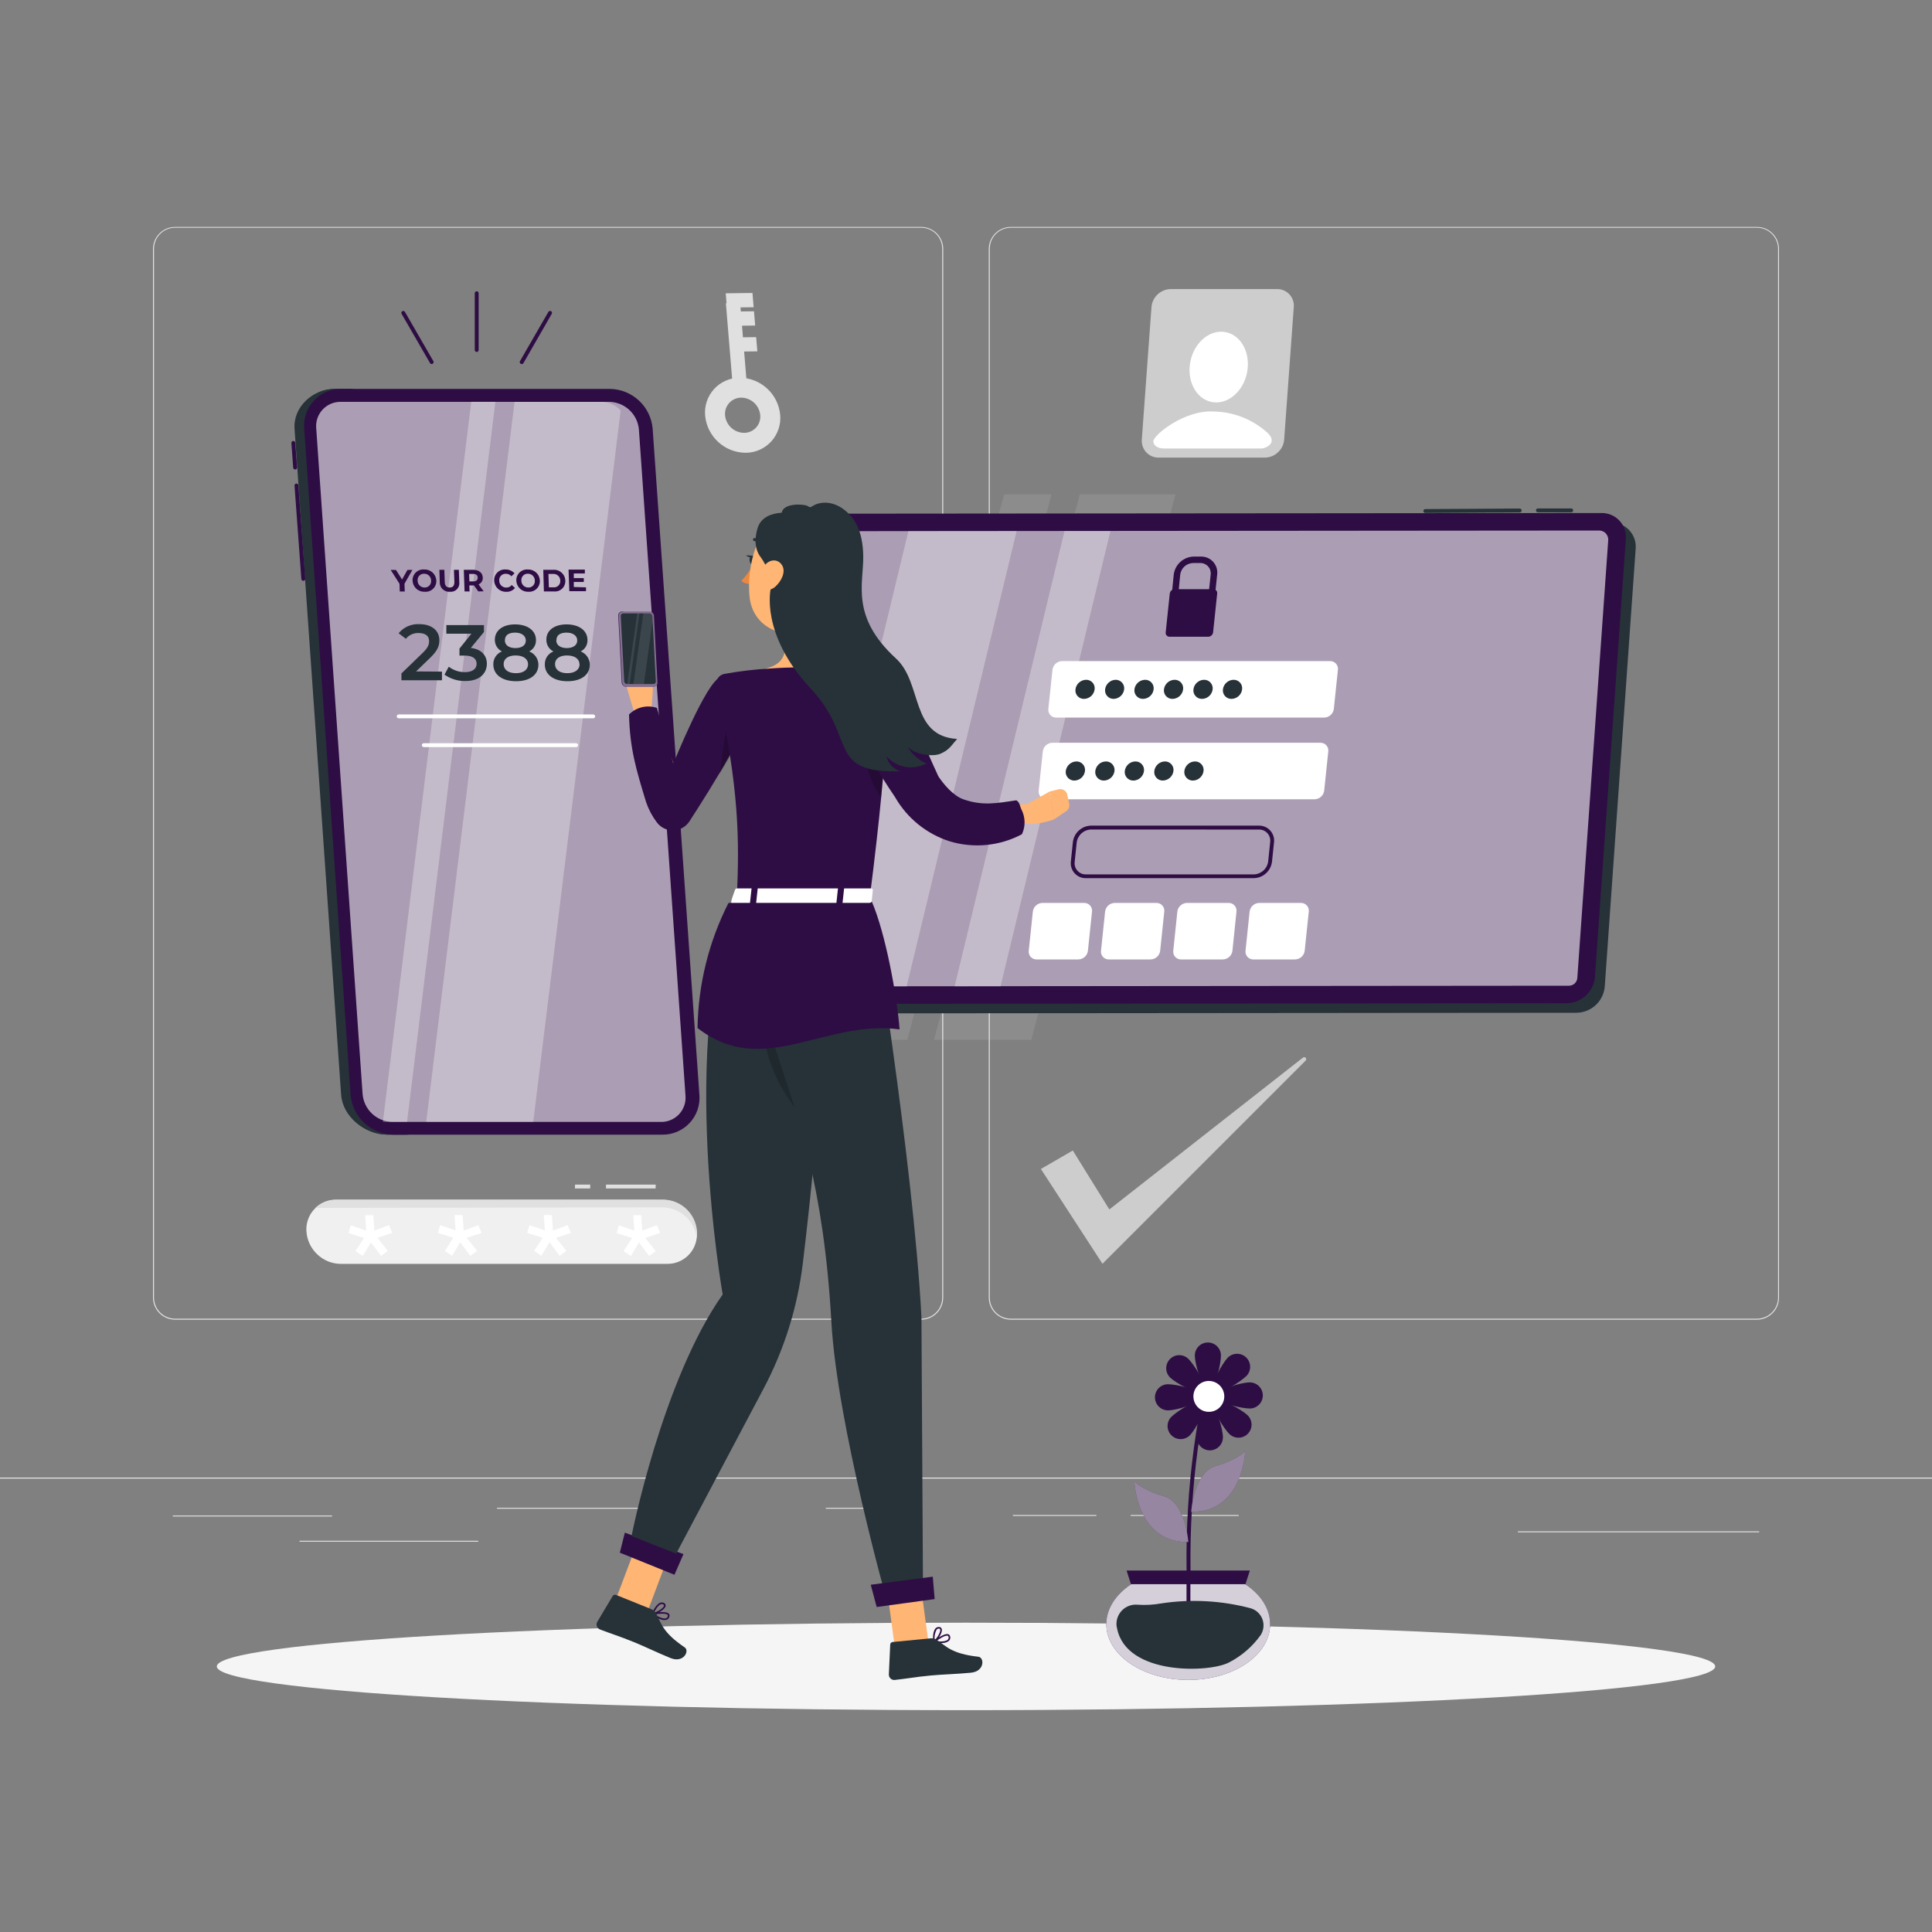 <svg width="343" height="343" viewBox="0 0 343 343" fill="none" xmlns="http://www.w3.org/2000/svg">
<rect x="0" y="0" width="343" height="343" fill="#808080" stroke="none"/>
<path d="M171.5 303.617C244.959 303.617 304.509 300.14 304.509 295.851C304.509 291.562 244.959 288.086 171.5 288.086C98.041 288.086 38.492 291.562 38.492 295.851C38.492 300.14 98.041 303.617 171.5 303.617Z" fill="#F5F5F5"/>
<path d="M163.542 234.29H31.083C30.044 234.288 29.049 233.874 28.315 233.14C27.581 232.406 27.167 231.411 27.166 230.372V44.172C27.176 43.139 27.594 42.153 28.327 41.426C29.06 40.699 30.05 40.291 31.083 40.289H163.542C164.58 40.291 165.575 40.704 166.308 41.438C167.041 42.173 167.453 43.168 167.453 44.206V230.372C167.453 231.41 167.041 232.405 166.308 233.14C165.575 233.874 164.58 234.288 163.542 234.29ZM31.083 40.426C30.09 40.428 29.138 40.823 28.436 41.525C27.734 42.227 27.339 43.179 27.337 44.172V230.372C27.339 231.365 27.734 232.317 28.436 233.019C29.138 233.721 30.09 234.116 31.083 234.118H163.542C164.535 234.116 165.485 233.721 166.186 233.019C166.887 232.316 167.281 231.365 167.281 230.372V44.172C167.281 43.179 166.887 42.228 166.186 41.525C165.485 40.823 164.535 40.428 163.542 40.426H31.083Z" fill="#E6E6E6"/>
<path d="M311.924 234.29H179.458C178.42 234.288 177.425 233.874 176.692 233.14C175.959 232.405 175.547 231.41 175.547 230.372V44.172C175.556 43.14 175.972 42.153 176.704 41.426C177.436 40.699 178.426 40.291 179.458 40.289H311.924C312.956 40.291 313.945 40.699 314.677 41.426C315.41 42.153 315.825 43.14 315.834 44.172V230.372C315.834 231.41 315.423 232.405 314.69 233.14C313.956 233.874 312.962 234.288 311.924 234.29ZM179.458 40.426C178.465 40.428 177.514 40.823 176.813 41.525C176.113 42.228 175.719 43.179 175.719 44.172V230.372C175.719 231.365 176.113 232.316 176.813 233.019C177.514 233.721 178.465 234.116 179.458 234.118H311.924C312.918 234.116 313.87 233.721 314.573 233.019C315.276 232.318 315.673 231.366 315.677 230.372V44.172C315.673 43.178 315.276 42.226 314.573 41.525C313.87 40.823 312.918 40.428 311.924 40.426H179.458Z" fill="#E6E6E6"/>
<path d="M58.955 269.056H30.685V269.228H58.955V269.056Z" fill="#E0E0E0"/>
<path d="M116.579 267.684H88.227V267.856H116.579V267.684Z" fill="#E0E0E0"/>
<path d="M153.472 267.684H146.612V267.856H153.472V267.684Z" fill="#E0E0E0"/>
<path d="M84.906 273.542H53.179V273.714H84.906V273.542Z" fill="#E0E0E0"/>
<path d="M194.646 268.967H179.828V269.138H194.646V268.967Z" fill="#E0E0E0"/>
<path d="M219.911 268.967H200.751V269.138H219.911V268.967Z" fill="#E0E0E0"/>
<path d="M312.315 271.869H269.481V272.04H312.315V271.869Z" fill="#E0E0E0"/>
<path d="M343 262.326H0V262.498H343V262.326Z" fill="#EBEBEB"/>
<path opacity="0.8" d="M229.693 54.523L227.985 78.039C227.927 78.836 227.589 79.587 227.032 80.159C226.714 80.498 226.33 80.769 225.905 80.955C225.479 81.142 225.02 81.24 224.555 81.243H205.697C205.285 81.247 204.877 81.165 204.498 81.003C204.12 80.841 203.779 80.601 203.498 80.299C203.217 79.998 203.002 79.641 202.867 79.252C202.732 78.863 202.679 78.45 202.713 78.039L204.428 54.523C204.498 53.658 204.888 52.85 205.523 52.258C206.157 51.665 206.99 51.331 207.858 51.32H226.716C227.128 51.313 227.537 51.394 227.917 51.555C228.296 51.717 228.637 51.957 228.918 52.259C229.198 52.561 229.412 52.919 229.546 53.309C229.68 53.699 229.73 54.112 229.693 54.523Z" fill="#E0E0E0"/>
<path d="M221.38 66.218C222.095 62.799 220.43 59.557 217.66 58.977C214.89 58.398 212.064 60.699 211.348 64.118C210.633 67.537 212.298 70.779 215.068 71.359C217.839 71.939 220.664 69.637 221.38 66.218Z" fill="white"/>
<path d="M223.897 79.624H206.637C205.539 79.624 204.785 79.096 204.757 78.362C204.716 77.292 210.314 72.661 215.624 73.066H215.747C219.009 73.181 222.138 74.389 224.631 76.496C227.196 78.513 224.775 79.624 223.897 79.624Z" fill="white"/>
<path d="M132.398 80.385C130.594 80.378 128.858 79.701 127.525 78.485C126.193 77.27 125.36 75.602 125.188 73.807C125.108 72.954 125.206 72.094 125.477 71.281C125.747 70.469 126.184 69.721 126.759 69.086C127.333 68.451 128.034 67.943 128.816 67.594C129.598 67.244 130.444 67.061 131.3 67.056C133.104 67.064 134.841 67.741 136.173 68.957C137.505 70.172 138.338 71.84 138.51 73.635C138.59 74.488 138.492 75.348 138.221 76.161C137.951 76.973 137.515 77.721 136.94 78.356C136.365 78.99 135.664 79.499 134.882 79.848C134.1 80.198 133.254 80.381 132.398 80.385ZM131.595 70.596C131.193 70.596 130.796 70.68 130.428 70.843C130.06 71.006 129.731 71.244 129.461 71.542C129.191 71.84 128.986 72.191 128.86 72.573C128.734 72.955 128.689 73.359 128.728 73.759C128.812 74.6 129.204 75.379 129.828 75.949C130.452 76.519 131.265 76.838 132.11 76.846C132.511 76.845 132.908 76.76 133.275 76.597C133.642 76.433 133.97 76.195 134.24 75.897C134.509 75.6 134.713 75.249 134.839 74.868C134.965 74.486 135.01 74.083 134.97 73.683C134.886 72.846 134.497 72.069 133.878 71.499C133.258 70.93 132.45 70.609 131.609 70.596H131.595Z" fill="#E0E0E0"/>
<path d="M132.741 70.082L130.217 70.116L128.872 53.844L131.403 53.817L132.741 70.082Z" fill="#E0E0E0"/>
<path d="M133.797 54.544L129.05 54.606L128.844 52.074L133.592 52.013L133.797 54.544Z" fill="#E0E0E0"/>
<path d="M134.072 57.795L129.606 57.85L129.4 55.319L133.859 55.264L134.072 57.795Z" fill="#E0E0E0"/>
<path d="M134.456 62.378L130.56 62.426L130.347 59.901L134.243 59.853L134.456 62.378Z" fill="#E0E0E0"/>
<path d="M54.407 218.676C54.421 218.881 54.446 219.085 54.482 219.287C54.718 220.603 55.376 221.806 56.355 222.717C57.467 223.772 58.938 224.368 60.471 224.384H118.431C119.804 224.406 121.131 223.885 122.123 222.935C123.114 221.984 123.691 220.68 123.727 219.307C123.742 218.494 123.597 217.685 123.299 216.928C123 216.171 122.555 215.48 121.989 214.895C121.423 214.311 120.747 213.844 120 213.521C119.253 213.199 118.449 213.027 117.635 213.017H59.682C58.953 213.007 58.231 213.151 57.561 213.437C56.892 213.723 56.289 214.146 55.792 214.679C55.295 215.212 54.916 215.843 54.677 216.531C54.438 217.22 54.346 217.95 54.407 218.676Z" fill="#F0F0F0"/>
<path d="M123.747 219.287C123.743 219.471 123.725 219.654 123.693 219.836C123.525 218.338 122.816 216.954 121.7 215.943C120.583 214.933 119.135 214.365 117.628 214.348L55.991 214.444C56.987 213.489 58.316 212.962 59.696 212.976H117.656C118.474 212.969 119.286 213.129 120.041 213.446C120.796 213.762 121.479 214.229 122.048 214.817C122.618 215.405 123.062 216.102 123.354 216.867C123.646 217.632 123.78 218.448 123.747 219.266V219.287Z" fill="#E0E0E0"/>
<path d="M113.828 215.733L114.02 218.477L116.62 217.51L117.21 218.882L114.562 219.788L116.414 222.113L115.248 222.991L113.444 220.576L112.003 222.991L110.72 222.113L112.223 219.788L109.479 218.916L109.87 217.544L112.614 218.477L112.422 215.733H113.828Z" fill="white"/>
<path d="M97.975 215.733L98.174 218.477L100.767 217.51L101.357 218.882L98.702 219.753L100.561 222.079L99.36 222.957L97.556 220.542L96.115 222.957L94.833 222.079L96.335 219.753L93.591 218.882L93.989 217.51L96.733 218.443L96.541 215.699L97.975 215.733Z" fill="white"/>
<path d="M82.128 215.733L82.32 218.477L84.92 217.51L85.51 218.882L82.855 219.753L84.707 222.079L83.507 222.957L81.703 220.542L80.262 222.957L78.979 222.079L80.481 219.753L77.737 218.882L78.135 217.51L80.879 218.443L80.687 215.699L82.128 215.733Z" fill="white"/>
<path d="M66.275 215.733L66.466 218.477L69.067 217.51L69.656 218.882L67.002 219.753L68.854 222.079L67.66 222.957L65.856 220.576L64.409 222.991L63.112 222.113L64.621 219.788L61.877 218.916L62.275 217.544L65.019 218.477L64.827 215.733H66.275Z" fill="white"/>
<path d="M104.78 210.993H102.077L102.084 210.307H104.787L104.78 210.993Z" fill="#E0E0E0"/>
<path d="M116.394 210.993H107.579L107.592 210.307H116.407L116.394 210.993Z" fill="#E0E0E0"/>
<g opacity="0.8">
<path d="M184.795 207.536L195.73 224.363L231.786 188.307C231.821 188.276 231.849 188.238 231.87 188.196C231.891 188.154 231.903 188.108 231.906 188.061C231.908 188.014 231.902 187.968 231.887 187.923C231.871 187.879 231.848 187.838 231.817 187.803C231.785 187.768 231.748 187.739 231.706 187.718C231.663 187.698 231.618 187.686 231.571 187.683C231.524 187.68 231.477 187.686 231.433 187.702C231.388 187.717 231.347 187.741 231.312 187.772L196.951 214.718L190.461 204.256L184.795 207.536Z" fill="#E0E0E0"/>
</g>
<path opacity="0.1" d="M178.264 87.774L152.375 184.609H161.08L186.681 87.774H178.264Z" fill="white"/>
<path opacity="0.1" d="M191.703 87.774L165.813 184.609H183.087L208.688 87.774H191.703Z" fill="white"/>
<path d="M284.903 175.143L290.391 97.419C290.442 96.822 290.367 96.22 290.171 95.654C289.975 95.088 289.662 94.569 289.252 94.131C288.843 93.693 288.346 93.346 287.794 93.113C287.243 92.879 286.648 92.764 286.048 92.775L150.399 92.891C149.137 92.909 147.927 93.394 147.002 94.254C146.078 95.113 145.507 96.285 145.398 97.542L139.944 175.273C139.894 175.871 139.97 176.472 140.167 177.038C140.364 177.605 140.677 178.123 141.087 178.561C141.497 178.999 141.994 179.346 142.546 179.579C143.099 179.813 143.694 179.928 144.293 179.917L279.888 179.801C281.154 179.788 282.369 179.303 283.297 178.442C284.224 177.581 284.797 176.404 284.903 175.143Z" fill="#263238"/>
<path d="M283.16 173.448L288.648 95.724C288.7 95.127 288.626 94.525 288.43 93.959C288.235 93.392 287.922 92.872 287.512 92.434C287.103 91.996 286.606 91.649 286.053 91.416C285.501 91.183 284.906 91.068 284.306 91.08L148.656 91.197C147.395 91.213 146.184 91.698 145.261 92.558C144.338 93.418 143.768 94.591 143.662 95.848L138.174 173.579C138.123 174.176 138.198 174.777 138.394 175.343C138.59 175.91 138.903 176.429 139.313 176.866C139.722 177.304 140.219 177.651 140.771 177.885C141.322 178.118 141.917 178.234 142.517 178.223L278.159 178.106C279.423 178.09 280.635 177.604 281.559 176.743C282.484 175.882 283.055 174.707 283.16 173.448Z" fill="#2E0D44"/>
<path opacity="0.6" d="M279.566 174.601C279.287 174.857 278.922 174.999 278.543 174.999L142.894 175.115C142.676 175.113 142.461 175.066 142.262 174.979C142.063 174.891 141.883 174.764 141.735 174.605C141.586 174.446 141.471 174.258 141.397 174.053C141.322 173.849 141.29 173.631 141.302 173.414L146.79 95.69C146.811 95.313 146.979 94.959 147.257 94.702C147.534 94.443 147.9 94.301 148.279 94.304L283.929 94.188C284.146 94.19 284.361 94.237 284.56 94.325C284.76 94.412 284.939 94.54 285.088 94.698C285.236 94.858 285.351 95.045 285.426 95.249C285.5 95.454 285.532 95.672 285.52 95.889L280.032 173.613C280.007 173.989 279.841 174.342 279.566 174.601Z" fill="white"/>
<path d="M234.447 131.87H186.832C186.412 131.877 186.01 132.036 185.698 132.317C185.387 132.598 185.187 132.983 185.138 133.4L184.404 140.362C184.38 140.556 184.398 140.752 184.457 140.938C184.515 141.124 184.613 141.296 184.742 141.441C184.872 141.586 185.031 141.702 185.21 141.781C185.388 141.86 185.581 141.901 185.776 141.899H233.391C233.812 141.891 234.216 141.731 234.528 141.448C234.841 141.166 235.041 140.78 235.092 140.362L235.819 133.4C235.842 133.207 235.823 133.011 235.764 132.826C235.705 132.641 235.608 132.47 235.478 132.326C235.348 132.181 235.189 132.066 235.012 131.987C234.834 131.908 234.642 131.868 234.447 131.87Z" fill="white"/>
<path d="M192.499 160.304H185.069C184.648 160.313 184.244 160.473 183.932 160.755C183.619 161.038 183.419 161.423 183.368 161.841L182.641 168.804C182.618 168.997 182.637 169.193 182.696 169.378C182.755 169.563 182.853 169.733 182.982 169.878C183.112 170.022 183.271 170.138 183.448 170.217C183.626 170.295 183.818 170.335 184.013 170.334H191.442C191.862 170.326 192.265 170.166 192.577 169.886C192.89 169.605 193.091 169.221 193.143 168.804L193.871 161.841C193.894 161.648 193.876 161.451 193.817 161.265C193.759 161.079 193.662 160.908 193.532 160.763C193.402 160.617 193.243 160.501 193.065 160.422C192.886 160.343 192.693 160.303 192.499 160.304Z" fill="white"/>
<path d="M205.327 160.304H197.897C197.476 160.313 197.072 160.473 196.76 160.755C196.447 161.038 196.247 161.423 196.196 161.841L195.469 168.804C195.446 168.997 195.465 169.193 195.524 169.378C195.583 169.563 195.681 169.733 195.81 169.878C195.94 170.022 196.099 170.138 196.277 170.217C196.454 170.295 196.647 170.335 196.841 170.334H204.27C204.69 170.326 205.093 170.166 205.406 169.886C205.718 169.605 205.919 169.221 205.971 168.804L206.699 161.841C206.722 161.648 206.704 161.451 206.646 161.265C206.587 161.079 206.49 160.908 206.36 160.763C206.23 160.617 206.071 160.501 205.893 160.422C205.715 160.343 205.522 160.303 205.327 160.304Z" fill="white"/>
<path d="M218.148 160.304H210.726C210.305 160.313 209.901 160.473 209.588 160.755C209.276 161.038 209.075 161.423 209.024 161.841L208.297 168.804C208.275 168.997 208.294 169.193 208.353 169.378C208.411 169.563 208.509 169.733 208.639 169.878C208.768 170.022 208.927 170.138 209.105 170.217C209.283 170.295 209.475 170.335 209.669 170.334H217.099C217.519 170.326 217.922 170.166 218.234 169.886C218.546 169.605 218.747 169.221 218.8 168.804L219.52 161.841C219.544 161.648 219.525 161.451 219.467 161.265C219.409 161.079 219.311 160.908 219.181 160.763C219.052 160.617 218.892 160.501 218.714 160.422C218.536 160.343 218.343 160.303 218.148 160.304Z" fill="white"/>
<path d="M230.983 160.304H223.554C223.133 160.313 222.729 160.473 222.416 160.755C222.104 161.038 221.904 161.423 221.852 161.841L221.125 168.804C221.103 168.997 221.122 169.193 221.181 169.378C221.24 169.563 221.337 169.733 221.467 169.878C221.597 170.022 221.755 170.138 221.933 170.217C222.111 170.295 222.303 170.335 222.497 170.334H229.927C230.347 170.326 230.75 170.166 231.062 169.886C231.374 169.605 231.575 169.221 231.628 168.804L232.355 161.841C232.379 161.648 232.36 161.451 232.302 161.265C232.244 161.079 232.146 160.908 232.016 160.763C231.887 160.617 231.727 160.501 231.549 160.422C231.371 160.343 231.178 160.303 230.983 160.304Z" fill="white"/>
<path d="M222.587 155.907H192.807C192.426 155.916 192.047 155.843 191.697 155.692C191.346 155.541 191.033 155.316 190.778 155.033C190.522 154.749 190.331 154.414 190.217 154.05C190.103 153.686 190.07 153.301 190.118 152.923L190.475 149.493C190.574 148.699 190.956 147.967 191.55 147.432C192.145 146.896 192.913 146.593 193.713 146.578H223.492C223.874 146.57 224.253 146.644 224.603 146.796C224.953 146.947 225.267 147.173 225.522 147.457C225.777 147.741 225.968 148.076 226.082 148.441C226.196 148.805 226.23 149.19 226.181 149.569L225.824 152.999C225.724 153.791 225.342 154.522 224.747 155.056C224.153 155.59 223.386 155.892 222.587 155.907ZM193.713 147.27C193.081 147.285 192.476 147.526 192.006 147.949C191.537 148.371 191.234 148.949 191.154 149.575L190.797 153.005C190.759 153.288 190.783 153.576 190.868 153.849C190.952 154.122 191.095 154.373 191.286 154.585C191.478 154.797 191.713 154.965 191.975 155.078C192.238 155.19 192.522 155.243 192.807 155.235H222.587C223.218 155.222 223.823 154.983 224.293 154.561C224.762 154.139 225.065 153.563 225.145 152.937L225.502 149.507C225.54 149.224 225.516 148.936 225.431 148.663C225.347 148.39 225.204 148.139 225.013 147.927C224.822 147.715 224.587 147.547 224.324 147.435C224.061 147.323 223.778 147.269 223.492 147.277L193.713 147.27Z" fill="#2E0D44"/>
<path d="M236.162 117.368H188.547C188.127 117.378 187.725 117.539 187.414 117.821C187.103 118.103 186.904 118.488 186.853 118.904L186.119 125.867C186.096 126.06 186.115 126.256 186.174 126.441C186.233 126.626 186.331 126.797 186.46 126.941C186.59 127.086 186.749 127.201 186.927 127.28C187.104 127.358 187.296 127.398 187.491 127.397H235.099C235.519 127.389 235.922 127.23 236.235 126.949C236.547 126.668 236.748 126.284 236.8 125.867L237.528 118.904C237.551 118.711 237.533 118.516 237.475 118.33C237.417 118.145 237.32 117.974 237.191 117.829C237.062 117.683 236.904 117.567 236.726 117.488C236.549 117.408 236.357 117.367 236.162 117.368Z" fill="white"/>
<path d="M192.622 136.884C192.651 136.669 192.633 136.451 192.569 136.243C192.505 136.036 192.397 135.845 192.252 135.683C192.108 135.521 191.93 135.393 191.731 135.307C191.531 135.22 191.316 135.178 191.099 135.183C190.633 135.194 190.187 135.372 189.84 135.684C189.494 135.996 189.272 136.422 189.213 136.884C189.186 137.099 189.206 137.317 189.271 137.524C189.336 137.731 189.445 137.921 189.59 138.081C189.735 138.242 189.913 138.37 190.112 138.456C190.311 138.541 190.526 138.583 190.742 138.579C191.207 138.569 191.653 138.393 191.998 138.082C192.343 137.77 192.564 137.346 192.622 136.884Z" fill="#263238"/>
<path d="M197.863 136.884C197.891 136.669 197.872 136.45 197.807 136.243C197.742 136.035 197.634 135.844 197.488 135.683C197.343 135.521 197.165 135.393 196.965 135.307C196.766 135.221 196.55 135.178 196.333 135.183C195.868 135.193 195.421 135.37 195.076 135.683C194.731 135.996 194.51 136.422 194.454 136.884C194.426 137.099 194.445 137.317 194.509 137.524C194.573 137.73 194.682 137.92 194.826 138.081C194.971 138.242 195.148 138.37 195.347 138.456C195.545 138.542 195.76 138.584 195.976 138.579C196.442 138.569 196.888 138.393 197.235 138.082C197.581 137.771 197.804 137.346 197.863 136.884Z" fill="#263238"/>
<path d="M203.097 136.884C203.125 136.669 203.106 136.45 203.041 136.243C202.976 136.035 202.868 135.844 202.722 135.683C202.577 135.521 202.399 135.393 202.2 135.307C202 135.221 201.785 135.178 201.567 135.183C201.102 135.193 200.655 135.37 200.31 135.683C199.965 135.996 199.744 136.422 199.688 136.884C199.661 137.099 199.681 137.317 199.746 137.524C199.811 137.731 199.92 137.921 200.065 138.081C200.21 138.242 200.388 138.37 200.587 138.456C200.786 138.541 201.001 138.583 201.218 138.579C201.682 138.569 202.128 138.393 202.473 138.082C202.818 137.77 203.04 137.346 203.097 136.884Z" fill="#263238"/>
<path d="M208.331 136.884C208.36 136.669 208.342 136.451 208.278 136.243C208.214 136.036 208.106 135.845 207.962 135.683C207.817 135.521 207.639 135.393 207.44 135.307C207.241 135.22 207.025 135.178 206.809 135.183C206.343 135.193 205.896 135.37 205.551 135.683C205.206 135.996 204.985 136.422 204.929 136.884C204.9 137.102 204.92 137.322 204.986 137.531C205.053 137.74 205.164 137.932 205.313 138.093C205.461 138.254 205.643 138.38 205.846 138.463C206.049 138.546 206.267 138.583 206.486 138.572C206.944 138.555 207.38 138.375 207.718 138.066C208.056 137.757 208.273 137.339 208.331 136.884Z" fill="#263238"/>
<path d="M213.675 136.884C213.703 136.669 213.684 136.45 213.619 136.243C213.555 136.035 213.446 135.844 213.301 135.683C213.156 135.521 212.977 135.393 212.778 135.307C212.578 135.221 212.363 135.178 212.146 135.183C211.68 135.193 211.234 135.37 210.888 135.683C210.543 135.996 210.322 136.422 210.266 136.884C210.238 137.099 210.257 137.317 210.322 137.524C210.386 137.73 210.494 137.92 210.639 138.081C210.783 138.242 210.961 138.37 211.159 138.456C211.358 138.542 211.573 138.584 211.789 138.579C212.254 138.569 212.701 138.393 213.047 138.082C213.393 137.771 213.616 137.346 213.675 136.884Z" fill="#263238"/>
<path d="M194.337 122.382C194.366 122.168 194.348 121.949 194.284 121.742C194.22 121.535 194.112 121.344 193.967 121.183C193.822 121.022 193.644 120.894 193.445 120.809C193.246 120.723 193.031 120.682 192.814 120.688C192.35 120.698 191.904 120.874 191.559 121.185C191.214 121.496 190.992 121.921 190.935 122.382C190.906 122.597 190.924 122.816 190.988 123.023C191.051 123.23 191.16 123.42 191.304 123.582C191.449 123.743 191.627 123.87 191.826 123.956C192.026 124.041 192.241 124.083 192.457 124.077C192.922 124.069 193.369 123.893 193.714 123.581C194.06 123.27 194.281 122.844 194.337 122.382Z" fill="#263238"/>
<path d="M199.578 122.382C199.605 122.167 199.585 121.949 199.52 121.743C199.455 121.536 199.346 121.346 199.201 121.185C199.056 121.025 198.878 120.897 198.679 120.811C198.48 120.725 198.265 120.683 198.048 120.688C197.589 120.704 197.15 120.883 196.81 121.194C196.471 121.504 196.253 121.926 196.196 122.382C196.169 122.597 196.187 122.815 196.252 123.021C196.316 123.228 196.424 123.418 196.569 123.579C196.713 123.74 196.891 123.868 197.09 123.954C197.288 124.04 197.503 124.082 197.719 124.077C198.18 124.062 198.621 123.884 198.962 123.573C199.303 123.262 199.521 122.84 199.578 122.382Z" fill="#263238"/>
<path d="M204.812 122.382C204.84 122.168 204.821 121.95 204.757 121.743C204.692 121.537 204.584 121.347 204.44 121.186C204.295 121.025 204.117 120.897 203.919 120.811C203.72 120.725 203.506 120.683 203.289 120.688C202.824 120.697 202.377 120.874 202.031 121.185C201.685 121.496 201.462 121.921 201.403 122.382C201.375 122.598 201.394 122.816 201.459 123.023C201.523 123.23 201.632 123.421 201.778 123.582C201.923 123.743 202.101 123.87 202.301 123.956C202.5 124.041 202.716 124.083 202.933 124.077C203.398 124.069 203.844 123.893 204.189 123.581C204.535 123.27 204.756 122.844 204.812 122.382Z" fill="#263238"/>
<path d="M210.047 122.382C210.075 122.168 210.057 121.949 209.993 121.742C209.93 121.535 209.822 121.344 209.677 121.183C209.532 121.022 209.354 120.894 209.155 120.809C208.956 120.723 208.74 120.682 208.524 120.688C208.059 120.698 207.613 120.874 207.268 121.185C206.923 121.496 206.702 121.921 206.644 122.382C206.615 122.597 206.633 122.816 206.697 123.023C206.761 123.23 206.869 123.42 207.014 123.582C207.159 123.743 207.337 123.87 207.536 123.956C207.735 124.041 207.95 124.083 208.167 124.077C208.632 124.069 209.078 123.893 209.424 123.581C209.769 123.27 209.99 122.844 210.047 122.382Z" fill="#263238"/>
<path d="M215.288 122.382C215.314 122.167 215.294 121.949 215.229 121.743C215.164 121.536 215.055 121.346 214.91 121.185C214.765 121.025 214.587 120.897 214.388 120.811C214.189 120.725 213.974 120.683 213.758 120.688C213.293 120.698 212.848 120.874 212.502 121.185C212.157 121.496 211.936 121.921 211.878 122.382C211.85 122.598 211.869 122.816 211.934 123.023C211.999 123.23 212.108 123.421 212.253 123.582C212.398 123.743 212.577 123.87 212.776 123.956C212.976 124.041 213.191 124.083 213.408 124.077C213.873 124.069 214.319 123.893 214.665 123.581C215.01 123.27 215.231 122.844 215.288 122.382Z" fill="#263238"/>
<path d="M220.522 122.382C220.549 122.168 220.53 121.95 220.466 121.743C220.402 121.537 220.294 121.347 220.149 121.186C220.004 121.025 219.827 120.897 219.628 120.811C219.43 120.725 219.215 120.683 218.999 120.688C218.533 120.697 218.087 120.874 217.741 121.185C217.394 121.496 217.171 121.921 217.112 122.382C217.084 122.598 217.104 122.816 217.168 123.023C217.233 123.23 217.342 123.421 217.487 123.582C217.632 123.743 217.811 123.87 218.01 123.956C218.21 124.041 218.425 124.083 218.642 124.077C219.107 124.069 219.553 123.893 219.899 123.581C220.244 123.27 220.465 122.844 220.522 122.382Z" fill="#263238"/>
<path d="M216.09 102.015L215.72 105.534C215.694 105.687 215.616 105.827 215.5 105.931C215.384 106.034 215.237 106.095 215.082 106.104C215.009 106.106 214.936 106.093 214.868 106.065C214.801 106.036 214.741 105.993 214.692 105.939C214.643 105.885 214.606 105.82 214.585 105.75C214.563 105.68 214.557 105.607 214.567 105.534L214.938 102.015C214.97 101.755 214.946 101.49 214.868 101.239C214.789 100.989 214.657 100.758 214.482 100.563C214.306 100.368 214.09 100.213 213.849 100.108C213.609 100.004 213.348 99.952 213.085 99.957H211.816C211.253 99.971 210.712 100.185 210.293 100.563C209.874 100.941 209.604 101.456 209.532 102.015L209.21 105.28H208.057L208.38 102.015C208.488 101.142 208.908 100.338 209.562 99.749C210.216 99.161 211.06 98.828 211.94 98.811H213.202C213.612 98.801 214.019 98.88 214.395 99.041C214.772 99.203 215.109 99.445 215.383 99.749C215.657 100.053 215.863 100.413 215.985 100.805C216.107 101.196 216.143 101.609 216.09 102.015Z" fill="#2E0D44"/>
<path d="M216.09 105.404L215.37 112.264C215.342 112.477 215.239 112.673 215.079 112.816C214.919 112.96 214.713 113.041 214.499 113.046H207.639C207.54 113.047 207.442 113.027 207.352 112.986C207.262 112.946 207.181 112.887 207.116 112.812C207.051 112.738 207.003 112.651 206.974 112.556C206.946 112.461 206.939 112.362 206.953 112.264L207.673 105.404C207.686 105.263 207.733 105.127 207.809 105.008C207.886 104.889 207.99 104.789 208.112 104.718C208.243 104.641 208.392 104.601 208.544 104.601H215.404C215.544 104.6 215.682 104.638 215.802 104.711C215.912 104.786 215.998 104.892 216.049 105.015C216.1 105.138 216.115 105.273 216.09 105.404Z" fill="#2E0D44"/>
<path d="M253.045 91.067C252.954 91.067 252.867 91.03 252.802 90.966C252.738 90.902 252.702 90.814 252.702 90.724C252.702 90.632 252.738 90.545 252.802 90.481C252.867 90.417 252.954 90.38 253.045 90.38L269.811 90.284C269.902 90.284 269.989 90.321 270.053 90.385C270.118 90.449 270.154 90.537 270.154 90.627C270.154 90.718 270.118 90.806 270.053 90.87C269.989 90.934 269.902 90.97 269.811 90.97L253.052 91.067H253.045Z" fill="#263238"/>
<path d="M273.028 90.95C272.937 90.95 272.85 90.914 272.786 90.849C272.721 90.785 272.685 90.698 272.685 90.607C272.685 90.516 272.721 90.429 272.786 90.364C272.85 90.3 272.937 90.264 273.028 90.264H278.955C279.046 90.264 279.133 90.3 279.198 90.364C279.262 90.429 279.298 90.516 279.298 90.607C279.298 90.698 279.262 90.785 279.198 90.849C279.133 90.914 279.046 90.95 278.955 90.95H273.028Z" fill="#263238"/>
<g opacity="0.3">
<path d="M161.279 94.284H180.487L160.956 175.115H145.473C145.026 175.106 144.588 174.997 144.189 174.794C143.791 174.592 143.443 174.302 143.173 173.946C142.902 173.591 142.716 173.179 142.627 172.741C142.538 172.303 142.55 171.851 142.661 171.418L161.279 94.284Z" fill="white"/>
<path d="M188.993 94.284H197.136L177.626 175.115H169.483L188.993 94.284Z" fill="white"/>
</g>
<path d="M59.442 69.053H63.338C62.425 69.04 61.52 69.218 60.681 69.577C59.841 69.935 59.086 70.466 58.464 71.134C57.842 71.803 57.367 72.594 57.07 73.457C56.773 74.32 56.66 75.237 56.739 76.146L65.005 194.344C65.162 196.258 66.026 198.045 67.429 199.356C68.832 200.667 70.672 201.409 72.593 201.437H68.703C66.782 201.409 64.94 200.668 63.536 199.357C62.133 198.045 61.267 196.258 61.109 194.344L52.822 76.146C52.743 75.235 52.856 74.317 53.155 73.452C53.453 72.588 53.93 71.795 54.554 71.127C55.178 70.458 55.935 69.928 56.778 69.57C57.62 69.213 58.527 69.037 59.442 69.053Z" fill="#2E0D44"/>
<path d="M59.442 69.053H63.339C62.426 69.04 61.52 69.218 60.681 69.577C59.841 69.935 59.086 70.466 58.464 71.134C57.842 71.803 57.367 72.594 57.07 73.457C56.773 74.321 56.66 75.237 56.739 76.146L65.005 194.344C65.162 196.258 66.026 198.045 67.429 199.356C68.832 200.667 70.673 201.409 72.593 201.437H68.703C64.786 201.437 60.835 198.261 60.56 194.344L52.294 76.146C52.02 72.229 55.525 69.053 59.442 69.053Z" fill="#263238"/>
<path d="M69.862 201.444H117.539C118.454 201.461 119.363 201.285 120.206 200.928C121.049 200.571 121.807 200.041 122.432 199.373C123.057 198.704 123.534 197.911 123.833 197.046C124.131 196.181 124.245 195.263 124.166 194.351L115.872 76.146C115.717 74.23 114.853 72.44 113.449 71.127C112.044 69.814 110.201 69.072 108.278 69.046H60.608C59.695 69.033 58.789 69.212 57.949 69.57C57.108 69.929 56.353 70.461 55.731 71.13C55.109 71.799 54.635 72.591 54.338 73.455C54.041 74.319 53.929 75.236 54.009 76.146L62.241 194.344C62.398 196.264 63.267 198.057 64.676 199.37C66.086 200.683 67.936 201.423 69.862 201.444Z" fill="#2E0D44"/>
<g opacity="0.6">
<path d="M108.155 71.344C109.49 71.365 110.77 71.883 111.746 72.796C112.721 73.709 113.321 74.952 113.43 76.283L121.696 194.481C121.753 195.084 121.681 195.692 121.485 196.266C121.29 196.839 120.976 197.365 120.563 197.809C120.151 198.252 119.649 198.604 119.092 198.84C118.534 199.077 117.932 199.192 117.327 199.18H69.656C68.32 199.159 67.039 198.642 66.063 197.729C65.087 196.816 64.485 195.573 64.374 194.241L56.142 76.043C56.086 75.443 56.157 74.838 56.351 74.266C56.544 73.695 56.855 73.171 57.264 72.728C57.672 72.285 58.17 71.933 58.724 71.695C59.277 71.456 59.875 71.337 60.478 71.344H108.155Z" fill="white"/>
</g>
<g opacity="0.3">
<path d="M94.668 199.166H75.673L91.355 71.344H106.659C107.32 71.342 107.974 71.476 108.581 71.738C109.188 72 109.734 72.384 110.185 72.867L94.668 199.166Z" fill="white"/>
<path d="M72.263 199.166H67.983L83.665 71.33H87.945L72.263 199.166Z" fill="white"/>
</g>
<path d="M105.315 127.527H70.781C70.691 127.527 70.603 127.491 70.539 127.427C70.475 127.363 70.439 127.275 70.439 127.184C70.439 127.093 70.475 127.006 70.539 126.942C70.603 126.878 70.691 126.841 70.781 126.841H105.315C105.405 126.843 105.491 126.88 105.555 126.944C105.619 127.008 105.656 127.094 105.658 127.184C105.658 127.275 105.622 127.363 105.557 127.427C105.493 127.491 105.406 127.527 105.315 127.527Z" fill="white"/>
<path d="M102.283 132.638H75.234C75.143 132.638 75.055 132.602 74.991 132.538C74.927 132.473 74.891 132.386 74.891 132.295C74.891 132.204 74.927 132.117 74.991 132.053C75.055 131.988 75.143 131.952 75.234 131.952H102.283C102.374 131.952 102.461 131.988 102.525 132.053C102.589 132.117 102.626 132.204 102.626 132.295C102.626 132.386 102.589 132.473 102.525 132.538C102.461 132.602 102.374 132.638 102.283 132.638Z" fill="white"/>
<path d="M71.811 103.641L71.859 105.013H70.974L70.926 103.641L69.355 101.178H70.295L71.378 102.879L72.339 101.178H73.21L71.811 103.641Z" fill="#2E0D44"/>
<path d="M73.244 103.078C73.233 102.809 73.278 102.54 73.379 102.289C73.479 102.039 73.632 101.812 73.827 101.625C74.021 101.439 74.254 101.295 74.508 101.205C74.763 101.115 75.033 101.08 75.302 101.103C75.574 101.089 75.846 101.129 76.103 101.221C76.359 101.313 76.594 101.455 76.795 101.639C76.996 101.823 77.159 102.045 77.273 102.292C77.388 102.539 77.453 102.806 77.463 103.078C77.476 103.349 77.431 103.618 77.331 103.87C77.231 104.121 77.078 104.348 76.883 104.536C76.689 104.724 76.456 104.868 76.201 104.958C75.946 105.049 75.675 105.084 75.405 105.061C75.133 105.075 74.86 105.034 74.603 104.942C74.347 104.849 74.111 104.707 73.91 104.522C73.709 104.338 73.546 104.115 73.432 103.867C73.318 103.619 73.254 103.351 73.244 103.078ZM76.537 103.078C76.538 102.916 76.506 102.755 76.444 102.605C76.382 102.455 76.29 102.319 76.174 102.205C76.058 102.092 75.921 102.002 75.77 101.942C75.619 101.883 75.458 101.854 75.295 101.857C75.136 101.851 74.978 101.878 74.83 101.938C74.683 101.998 74.55 102.089 74.441 102.205C74.331 102.321 74.248 102.459 74.197 102.609C74.145 102.76 74.127 102.92 74.143 103.078C74.141 103.241 74.172 103.403 74.234 103.554C74.296 103.704 74.387 103.841 74.503 103.956C74.619 104.07 74.757 104.16 74.908 104.221C75.06 104.281 75.222 104.31 75.385 104.306C75.544 104.311 75.702 104.282 75.849 104.22C75.996 104.159 76.128 104.068 76.237 103.952C76.346 103.836 76.429 103.698 76.481 103.547C76.532 103.397 76.552 103.237 76.537 103.078Z" fill="#2E0D44"/>
<path d="M78.074 103.312L78.005 101.164H78.89L78.959 103.277C78.959 104.004 79.315 104.306 79.85 104.306C80.385 104.306 80.687 104.004 80.667 103.277L80.591 101.164H81.463L81.538 103.312C81.574 103.542 81.557 103.778 81.487 104.001C81.417 104.224 81.297 104.428 81.136 104.597C80.975 104.766 80.777 104.896 80.558 104.977C80.338 105.057 80.103 105.086 79.871 105.061C79.634 105.082 79.395 105.052 79.17 104.972C78.946 104.892 78.741 104.765 78.571 104.599C78.4 104.433 78.267 104.232 78.181 104.01C78.096 103.787 78.059 103.549 78.074 103.312Z" fill="#2E0D44"/>
<path d="M84.913 104.999L84.138 103.929H83.322L83.363 104.999H82.478L82.341 101.164H84.001C85.023 101.164 85.681 101.7 85.709 102.536C85.731 102.791 85.67 103.047 85.535 103.264C85.401 103.482 85.199 103.65 84.961 103.744L85.867 104.979L84.913 104.999ZM83.973 101.892H83.287L83.335 103.222H84.021C84.563 103.222 84.824 102.975 84.81 102.536C84.796 102.097 84.515 101.892 83.973 101.892Z" fill="#2E0D44"/>
<path d="M87.74 103.078C87.725 102.813 87.768 102.547 87.864 102.299C87.96 102.051 88.107 101.827 88.296 101.64C88.486 101.453 88.713 101.309 88.962 101.216C89.211 101.123 89.477 101.085 89.743 101.103C90.043 101.093 90.342 101.15 90.618 101.269C90.894 101.387 91.141 101.565 91.341 101.789L90.792 102.31C90.671 102.169 90.52 102.056 90.351 101.979C90.181 101.902 89.997 101.863 89.811 101.864C89.65 101.856 89.49 101.882 89.34 101.941C89.19 102 89.055 102.09 88.943 102.206C88.831 102.322 88.746 102.46 88.692 102.612C88.638 102.763 88.617 102.925 88.631 103.085C88.63 103.25 88.663 103.414 88.727 103.566C88.79 103.718 88.885 103.856 89.003 103.971C89.122 104.085 89.263 104.175 89.417 104.234C89.571 104.293 89.736 104.32 89.9 104.313C90.083 104.317 90.263 104.278 90.427 104.199C90.592 104.121 90.736 104.005 90.847 103.86L91.43 104.382C91.244 104.61 91.006 104.79 90.737 104.909C90.467 105.029 90.174 105.083 89.88 105.068C89.608 105.079 89.338 105.036 89.083 104.942C88.828 104.848 88.594 104.704 88.395 104.519C88.196 104.334 88.036 104.111 87.923 103.864C87.811 103.617 87.748 103.35 87.74 103.078Z" fill="#2E0D44"/>
<path d="M91.663 103.078C91.652 102.812 91.697 102.546 91.796 102.298C91.894 102.05 92.043 101.825 92.234 101.639C92.425 101.453 92.653 101.309 92.904 101.216C93.154 101.124 93.421 101.085 93.687 101.103C93.959 101.089 94.231 101.129 94.487 101.221C94.744 101.313 94.979 101.455 95.18 101.639C95.381 101.823 95.544 102.045 95.658 102.292C95.773 102.539 95.837 102.806 95.848 103.078C95.86 103.345 95.816 103.612 95.718 103.861C95.62 104.11 95.47 104.335 95.279 104.522C95.088 104.709 94.86 104.854 94.609 104.947C94.359 105.04 94.091 105.079 93.824 105.061C93.552 105.075 93.279 105.034 93.022 104.942C92.766 104.849 92.53 104.707 92.329 104.522C92.128 104.338 91.965 104.115 91.851 103.867C91.737 103.619 91.673 103.351 91.663 103.078ZM94.949 103.078C94.951 102.916 94.92 102.756 94.859 102.606C94.797 102.456 94.706 102.32 94.591 102.206C94.476 102.092 94.339 102.002 94.188 101.942C94.037 101.883 93.876 101.854 93.714 101.857C93.555 101.851 93.397 101.878 93.249 101.938C93.102 101.998 92.969 102.089 92.859 102.205C92.75 102.321 92.667 102.459 92.616 102.609C92.564 102.76 92.546 102.92 92.562 103.078C92.559 103.241 92.589 103.402 92.65 103.553C92.712 103.704 92.802 103.841 92.918 103.955C93.033 104.07 93.17 104.16 93.321 104.221C93.472 104.281 93.634 104.31 93.797 104.306C93.956 104.312 94.115 104.283 94.262 104.223C94.41 104.162 94.543 104.07 94.652 103.954C94.761 103.838 94.844 103.699 94.895 103.548C94.947 103.397 94.965 103.237 94.949 103.078Z" fill="#2E0D44"/>
<path d="M96.452 101.164H98.187C98.458 101.138 98.731 101.167 98.989 101.251C99.248 101.334 99.486 101.47 99.69 101.649C99.894 101.829 100.059 102.048 100.174 102.294C100.29 102.54 100.354 102.807 100.362 103.078C100.377 103.347 100.333 103.615 100.233 103.864C100.133 104.113 99.979 104.338 99.783 104.521C99.587 104.704 99.352 104.842 99.097 104.925C98.841 105.007 98.57 105.033 98.304 104.999H96.561L96.452 101.164ZM98.256 104.272C98.418 104.289 98.581 104.27 98.735 104.216C98.888 104.162 99.028 104.075 99.144 103.961C99.26 103.847 99.349 103.709 99.406 103.556C99.462 103.404 99.484 103.24 99.47 103.078C99.47 102.913 99.435 102.75 99.368 102.599C99.302 102.448 99.204 102.312 99.082 102.2C98.96 102.089 98.817 102.004 98.66 101.951C98.504 101.897 98.338 101.877 98.174 101.892H97.364L97.446 104.272H98.256Z" fill="#2E0D44"/>
<path d="M104.039 104.272V104.958H101.075L100.938 101.123H103.833V101.809H101.871V102.639H103.648V103.325H101.871V104.21L104.039 104.272Z" fill="#2E0D44"/>
<path d="M78.465 119.234V120.77H71.269V119.556L75.097 115.859C76.029 114.946 76.187 114.377 76.18 113.801C76.18 112.909 75.535 112.387 74.335 112.387C73.902 112.366 73.469 112.447 73.073 112.625C72.677 112.802 72.329 113.071 72.058 113.41L70.768 112.429C71.211 111.886 71.777 111.457 72.418 111.175C73.06 110.894 73.759 110.769 74.459 110.81C76.585 110.81 77.978 111.887 78.005 113.622C78.005 114.569 77.772 115.44 76.441 116.716L73.868 119.206L78.465 119.234Z" fill="#263238"/>
<path d="M86.436 117.834C86.436 119.481 85.242 120.907 82.615 120.907C81.292 120.931 79.995 120.535 78.911 119.776L79.672 118.362C80.499 119 81.516 119.341 82.56 119.33C83.857 119.33 84.618 118.753 84.618 117.848C84.618 116.942 83.932 116.387 82.464 116.387H81.572V115.145L83.692 112.504H79.24V110.981H85.922V112.202L83.589 115.028C85.462 115.248 86.436 116.359 86.436 117.834Z" fill="#263238"/>
<path d="M95.587 117.992C95.587 119.81 94.058 120.942 91.622 120.942C89.187 120.942 87.609 119.81 87.582 117.992C87.561 117.492 87.697 116.998 87.969 116.579C88.243 116.16 88.639 115.836 89.105 115.653C88.725 115.46 88.406 115.166 88.184 114.802C87.963 114.439 87.847 114.021 87.849 113.595C87.849 111.914 89.276 110.851 91.444 110.851C93.612 110.851 95.128 111.9 95.155 113.595C95.176 114.018 95.073 114.439 94.859 114.804C94.644 115.17 94.328 115.465 93.948 115.653C94.425 115.832 94.836 116.152 95.129 116.569C95.421 116.986 95.581 117.482 95.587 117.992ZM93.749 117.937C93.749 116.97 92.884 116.366 91.54 116.366C90.195 116.366 89.393 116.97 89.413 117.937C89.434 118.904 90.25 119.515 91.595 119.515C92.939 119.515 93.769 118.898 93.749 117.903V117.937ZM89.633 113.684C89.633 114.521 90.319 115.056 91.506 115.056C92.692 115.056 93.371 114.521 93.351 113.684C93.33 112.847 92.576 112.312 91.451 112.312C90.326 112.312 89.633 112.765 89.647 113.65L89.633 113.684Z" fill="#263238"/>
<path d="M104.711 117.992C104.711 119.81 103.181 120.942 100.746 120.942C98.311 120.942 96.726 119.776 96.726 117.992C96.706 117.492 96.842 116.999 97.115 116.58C97.388 116.161 97.784 115.837 98.249 115.653C97.869 115.461 97.55 115.167 97.329 114.803C97.109 114.439 96.995 114.02 97 113.595C96.966 111.914 98.42 110.851 100.588 110.851C102.756 110.851 104.272 111.9 104.299 113.595C104.321 114.018 104.218 114.439 104.003 114.804C103.789 115.17 103.472 115.465 103.092 115.653C103.565 115.836 103.973 116.156 104.261 116.573C104.55 116.991 104.707 117.485 104.711 117.992ZM102.873 117.937C102.873 116.97 102.008 116.366 100.664 116.366C99.319 116.366 98.516 116.97 98.537 117.937C98.558 118.904 99.374 119.515 100.718 119.515C102.063 119.515 102.9 118.898 102.9 117.903L102.873 117.937ZM98.757 113.684C98.757 114.521 99.477 115.056 100.629 115.056C101.782 115.056 102.495 114.521 102.482 113.684C102.468 112.847 101.699 112.312 100.581 112.312C99.463 112.312 98.784 112.765 98.784 113.65L98.757 113.684Z" fill="#263238"/>
<path d="M53.844 103.113C53.757 103.113 53.672 103.08 53.609 103.02C53.545 102.96 53.507 102.878 53.501 102.79L52.287 86.21C52.281 86.12 52.311 86.031 52.37 85.963C52.429 85.895 52.513 85.853 52.603 85.846C52.693 85.84 52.783 85.87 52.852 85.929C52.921 85.988 52.964 86.071 52.973 86.162L54.194 102.742C54.198 102.787 54.193 102.833 54.179 102.876C54.165 102.919 54.143 102.959 54.113 102.993C54.084 103.028 54.048 103.056 54.008 103.076C53.968 103.097 53.924 103.109 53.879 103.113H53.844Z" fill="#2E0D44"/>
<path d="M52.397 83.349C52.31 83.349 52.227 83.317 52.163 83.258C52.1 83.2 52.061 83.12 52.054 83.034L51.731 78.657C51.728 78.612 51.734 78.567 51.748 78.524C51.763 78.481 51.785 78.441 51.815 78.407C51.875 78.338 51.959 78.296 52.05 78.29C52.141 78.283 52.231 78.313 52.3 78.373C52.369 78.433 52.411 78.518 52.417 78.609L52.74 82.986C52.745 83.075 52.715 83.164 52.656 83.232C52.597 83.3 52.514 83.342 52.424 83.349H52.397Z" fill="#2E0D44"/>
<path d="M84.632 62.488C84.541 62.488 84.454 62.452 84.389 62.387C84.325 62.323 84.289 62.236 84.289 62.145V52.054C84.289 51.963 84.325 51.876 84.389 51.811C84.454 51.747 84.541 51.711 84.632 51.711C84.723 51.711 84.81 51.747 84.874 51.811C84.939 51.876 84.975 51.963 84.975 52.054V62.145C84.975 62.236 84.939 62.323 84.874 62.387C84.81 62.452 84.723 62.488 84.632 62.488Z" fill="#2E0D44"/>
<path d="M76.64 64.628C76.58 64.628 76.521 64.612 76.47 64.582C76.418 64.552 76.375 64.508 76.345 64.457L71.296 55.717C71.251 55.638 71.238 55.544 71.262 55.456C71.286 55.368 71.344 55.292 71.423 55.247C71.502 55.202 71.596 55.189 71.684 55.213C71.772 55.237 71.847 55.295 71.893 55.374L76.935 64.114C76.958 64.152 76.973 64.195 76.98 64.24C76.986 64.284 76.983 64.329 76.972 64.373C76.96 64.416 76.94 64.457 76.913 64.493C76.885 64.528 76.851 64.558 76.811 64.58C76.759 64.609 76.7 64.626 76.64 64.628Z" fill="#2E0D44"/>
<path d="M92.61 64.628C92.55 64.628 92.492 64.614 92.439 64.587C92.36 64.54 92.303 64.464 92.28 64.375C92.257 64.287 92.27 64.193 92.315 64.114L97.357 55.374C97.403 55.295 97.478 55.237 97.566 55.213C97.654 55.189 97.748 55.202 97.827 55.247C97.906 55.292 97.964 55.368 97.988 55.456C98.012 55.544 97.999 55.638 97.954 55.717L92.919 64.484C92.884 64.533 92.838 64.572 92.784 64.597C92.729 64.622 92.67 64.633 92.61 64.628Z" fill="#2E0D44"/>
<path d="M210.828 283.915C210.109 269.557 211.514 255.172 214.999 241.225L215.685 241.39C212.218 255.272 210.817 269.59 211.528 283.881L210.828 283.915Z" fill="#2E0D44"/>
<path d="M212.125 240.717C212.125 241.993 213.305 246.528 214.588 246.494C215.871 246.459 216.797 241.884 216.762 240.601C216.755 240.296 216.687 239.996 216.564 239.718C216.44 239.439 216.263 239.188 216.042 238.978C215.821 238.768 215.561 238.604 215.277 238.495C214.993 238.385 214.69 238.333 214.385 238.34C214.081 238.348 213.781 238.416 213.502 238.539C213.224 238.663 212.973 238.84 212.763 239.061C212.553 239.281 212.389 239.541 212.279 239.826C212.17 240.11 212.117 240.413 212.125 240.717Z" fill="#2E0D44"/>
<path d="M217.112 255.117C217.112 253.834 215.932 249.306 214.656 249.334C213.38 249.361 212.447 253.943 212.475 255.226C212.482 255.531 212.549 255.831 212.672 256.109C212.795 256.388 212.972 256.64 213.193 256.85C213.413 257.06 213.673 257.225 213.957 257.335C214.241 257.444 214.544 257.497 214.848 257.49C215.153 257.483 215.453 257.416 215.731 257.293C216.01 257.169 216.262 256.993 216.472 256.772C216.682 256.552 216.847 256.292 216.957 256.008C217.066 255.724 217.119 255.421 217.112 255.117Z" fill="#2E0D44"/>
<path d="M207.419 250.39C208.702 250.39 213.229 249.21 213.195 247.927C213.161 246.644 208.592 245.718 207.309 245.753C207.005 245.76 206.705 245.827 206.426 245.95C206.147 246.073 205.896 246.25 205.686 246.471C205.475 246.691 205.311 246.951 205.201 247.235C205.091 247.519 205.038 247.822 205.045 248.126C205.053 248.431 205.12 248.731 205.243 249.009C205.366 249.288 205.543 249.539 205.763 249.75C205.984 249.96 206.243 250.125 206.527 250.234C206.811 250.344 207.114 250.397 207.419 250.39Z" fill="#2E0D44"/>
<path d="M221.818 245.423C220.542 245.423 216.008 246.603 216.042 247.879C216.076 249.155 220.652 250.088 221.935 250.061C222.239 250.053 222.539 249.985 222.818 249.862C223.096 249.738 223.347 249.561 223.557 249.34C223.767 249.12 223.931 248.86 224.041 248.575C224.15 248.291 224.203 247.988 224.195 247.684C224.187 247.379 224.12 247.079 223.996 246.801C223.873 246.522 223.695 246.271 223.475 246.061C223.254 245.851 222.994 245.687 222.71 245.578C222.426 245.468 222.123 245.416 221.818 245.423Z" fill="#2E0D44"/>
<path d="M207.762 244.586C208.695 245.471 212.708 247.865 213.593 246.933C214.478 246 211.892 242.131 210.966 241.232C210.521 240.807 209.925 240.576 209.31 240.59C208.695 240.605 208.111 240.863 207.686 241.307C207.262 241.752 207.031 242.348 207.045 242.963C207.059 243.577 207.317 244.162 207.762 244.586Z" fill="#2E0D44"/>
<path d="M221.475 251.241C220.549 250.356 216.536 247.968 215.651 248.895C214.766 249.821 217.345 253.697 218.272 254.602C218.492 254.812 218.752 254.977 219.037 255.087C219.321 255.197 219.624 255.25 219.929 255.242C220.234 255.235 220.534 255.168 220.813 255.044C221.092 254.921 221.344 254.744 221.554 254.523C221.764 254.302 221.929 254.042 222.039 253.758C222.149 253.474 222.202 253.17 222.194 252.866C222.187 252.561 222.12 252.26 221.996 251.982C221.873 251.703 221.696 251.451 221.475 251.241Z" fill="#2E0D44"/>
<path d="M211.288 254.774C212.173 253.841 214.56 249.827 213.634 248.943C212.708 248.058 208.832 250.644 207.927 251.57C207.502 252.016 207.272 252.612 207.286 253.228C207.301 253.843 207.56 254.428 208.006 254.852C208.451 255.277 209.048 255.508 209.663 255.493C210.279 255.478 210.863 255.219 211.288 254.774Z" fill="#2E0D44"/>
<path d="M217.949 241.06C217.064 241.986 214.67 246 215.603 246.885C216.536 247.769 220.405 245.19 221.304 244.264C221.514 244.044 221.679 243.784 221.789 243.5C221.899 243.216 221.952 242.913 221.945 242.609C221.938 242.304 221.871 242.004 221.748 241.726C221.625 241.447 221.448 241.195 221.228 240.985C221.008 240.775 220.748 240.61 220.464 240.5C220.18 240.39 219.878 240.337 219.573 240.344C219.269 240.351 218.968 240.417 218.69 240.54C218.411 240.663 218.159 240.84 217.949 241.06Z" fill="#2E0D44"/>
<path d="M211.871 247.982C211.885 248.524 212.059 249.05 212.371 249.494C212.684 249.937 213.12 250.278 213.626 250.473C214.132 250.668 214.685 250.709 215.214 250.59C215.743 250.472 216.226 250.199 216.6 249.807C216.974 249.414 217.224 248.919 217.317 248.385C217.411 247.851 217.343 247.301 217.124 246.805C216.905 246.309 216.544 245.889 216.087 245.597C215.629 245.306 215.095 245.157 214.553 245.17C214.192 245.178 213.836 245.257 213.506 245.402C213.176 245.548 212.878 245.758 212.628 246.019C212.379 246.28 212.184 246.588 212.054 246.925C211.924 247.262 211.862 247.621 211.871 247.982Z" fill="white"/>
<path d="M211.48 268.397C211.48 268.397 211.953 261.393 215.802 260.289C219.65 259.184 221.057 257.675 221.057 257.675C221.057 257.675 220.666 268.535 211.48 268.397Z" fill="#2E0D44"/>
<path opacity="0.5" d="M211.48 268.397C211.48 268.397 211.953 261.393 215.802 260.289C219.65 259.184 221.057 257.675 221.057 257.675C221.057 257.675 220.666 268.535 211.48 268.397Z" fill="white"/>
<path d="M210.972 273.762C210.972 273.762 210.499 266.758 206.651 265.647C202.802 264.535 201.396 263.04 201.396 263.04C201.396 263.04 201.787 273.899 210.972 273.762Z" fill="#2E0D44"/>
<path opacity="0.5" d="M210.972 273.762C210.972 273.762 210.499 266.758 206.651 265.647C202.802 264.535 201.396 263.04 201.396 263.04C201.396 263.04 201.787 273.899 210.972 273.762Z" fill="white"/>
<path d="M225.488 288.353C225.488 293.841 218.978 298.245 210.952 298.245C202.926 298.245 196.416 293.821 196.416 288.353C196.416 285.609 198.082 283.085 200.778 281.294C202.477 280.186 204.366 279.4 206.349 278.976H215.555C217.589 279.413 219.523 280.23 221.256 281.383C223.876 283.174 225.488 285.63 225.488 288.353Z" fill="#2E0D44"/>
<path opacity="0.8" d="M215.555 278.976C217.589 279.413 219.523 280.23 221.256 281.383C223.876 283.174 225.488 285.63 225.488 288.353C225.488 293.841 218.978 298.245 210.952 298.245C202.926 298.245 196.416 293.821 196.416 288.353C196.416 285.609 198.082 283.085 200.778 281.294C202.477 280.186 204.366 279.4 206.349 278.976H215.555Z" fill="white"/>
<path d="M211.336 279.867H210.65V284.759H211.336V279.867Z" fill="#2E0D44"/>
<path d="M221.894 278.825L221.125 281.226L221.112 281.253H200.785L200.744 281.123L200.01 278.825H221.894Z" fill="#2E0D44"/>
<path d="M223.773 290.343C222.317 292.361 220.403 294.007 218.189 295.145C214.697 296.997 200.01 297.47 198.329 289.142C198.329 289.025 198.268 288.909 198.247 288.792C198.173 288.277 198.218 287.751 198.378 287.255C198.538 286.759 198.809 286.306 199.17 285.931C199.531 285.555 199.973 285.267 200.462 285.088C200.951 284.908 201.474 284.843 201.993 284.896C203.385 284.99 204.783 284.911 206.157 284.663C211.43 283.864 216.811 284.151 221.969 285.506C222.458 285.636 222.908 285.881 223.283 286.22C223.657 286.56 223.945 286.984 224.122 287.458C224.298 287.932 224.359 288.441 224.298 288.943C224.238 289.445 224.058 289.925 223.773 290.343Z" fill="#263238"/>
<path d="M118.342 287.571C118.47 287.521 118.584 287.44 118.673 287.334C118.761 287.229 118.822 287.103 118.849 286.967C118.876 286.886 118.879 286.799 118.86 286.716C118.841 286.632 118.799 286.556 118.74 286.494C118.211 285.945 116.064 286.336 115.824 286.384C115.796 286.387 115.77 286.398 115.749 286.417C115.728 286.435 115.713 286.46 115.707 286.487C115.702 286.514 115.704 286.542 115.714 286.567C115.724 286.593 115.741 286.615 115.762 286.631C116.19 286.944 116.65 287.211 117.134 287.427C117.508 287.615 117.935 287.666 118.342 287.571ZM118.534 286.686C118.559 286.715 118.576 286.75 118.583 286.787C118.591 286.824 118.588 286.863 118.575 286.899C118.559 286.989 118.521 287.073 118.463 287.144C118.405 287.215 118.331 287.27 118.246 287.304C117.855 287.448 117.107 287.18 116.188 286.618C117.079 286.467 118.253 286.391 118.534 286.686Z" fill="#2E0D44"/>
<path d="M115.865 286.659C116.551 286.576 118.033 285.801 118.163 285.129C118.186 285.019 118.17 284.905 118.117 284.806C118.065 284.707 117.979 284.63 117.875 284.587C117.779 284.534 117.672 284.502 117.562 284.493C117.451 284.485 117.341 284.501 117.237 284.539C116.414 284.82 115.742 286.398 115.714 286.467C115.705 286.488 115.699 286.512 115.699 286.535C115.699 286.559 115.705 286.582 115.714 286.604C115.73 286.625 115.752 286.642 115.776 286.652L115.865 286.659ZM117.731 284.834C117.896 284.923 117.903 285.012 117.889 285.074C117.807 285.486 116.798 286.124 116.092 286.323C116.346 285.808 116.839 284.951 117.333 284.8C117.443 284.755 117.566 284.755 117.676 284.8L117.731 284.834Z" fill="#2E0D44"/>
<path d="M109.355 283.894L114.939 286.151L119.817 273.247L114.226 270.991L109.355 283.894Z" fill="#FFB573"/>
<path d="M115.646 285.692L109.376 283.16C109.269 283.113 109.149 283.107 109.038 283.143C108.927 283.178 108.832 283.252 108.772 283.352L106.028 287.948C105.963 288.067 105.924 288.197 105.914 288.332C105.904 288.466 105.922 288.601 105.968 288.728C106.015 288.854 106.087 288.97 106.181 289.066C106.276 289.162 106.39 289.237 106.515 289.286C108.724 290.137 109.828 290.432 112.586 291.55C114.287 292.236 116.702 293.409 119.035 294.363C121.367 295.316 122.465 293.08 121.566 292.476C117.58 289.78 117.45 288.223 116.455 286.412C116.278 286.084 115.992 285.83 115.646 285.692Z" fill="#263238"/>
<path d="M119.741 279.579L110.041 275.655L110.933 272.102L121.34 275.909L119.741 279.579Z" fill="#2E0D44"/>
<path d="M129.455 130.223C127.486 135.924 121.662 149.342 117.169 143.751C116.36 142.764 115.699 141.664 115.207 140.486C113.307 135.787 112.833 128.172 112.593 126.505L111.063 121.285C111.036 121.196 111.022 121.103 111.022 121.01V118.026C111.022 116.819 111.996 116.099 113.313 116.208C113.313 116.208 115.44 115.961 115.44 117.23L115.852 121.71C116.064 123.267 115.447 125.435 115.811 126.862C117.183 132.233 119.069 132.48 120.256 138.023C121.909 134.024 124.866 127.102 124.866 127.102C126.828 127.349 130.1 128.351 129.455 130.223Z" fill="#FFB573"/>
<path d="M122.417 145.796C122.108 146.277 121.687 146.676 121.19 146.959C120.693 147.242 120.135 147.4 119.564 147.419C118.992 147.439 118.424 147.319 117.909 147.071C117.394 146.823 116.947 146.454 116.606 145.994C115.793 144.914 115.154 143.713 114.713 142.434C112.929 136.583 111.825 132.96 111.674 126.848C112.306 126.21 113.105 125.761 113.979 125.554C114.853 125.346 115.768 125.388 116.62 125.675L119.542 135.574C119.542 135.574 125.49 120.791 127.898 120.263C130.731 119.638 131.911 122.17 133.111 125.284C133.976 127.521 126.292 139.82 122.417 145.796Z" fill="#2E0D44"/>
<path d="M146.447 105.466C145.761 108.896 144.266 116.387 146.667 118.678C146.667 118.678 145.727 122.156 139.354 122.156C132.336 122.156 135.999 118.678 135.999 118.678C139.827 117.766 139.724 114.926 139.059 112.257L146.447 105.466Z" fill="#FFB573"/>
<path d="M135.725 97.412C135.766 97.418 135.808 97.418 135.849 97.412C135.912 97.377 135.959 97.319 135.981 97.25C136.003 97.181 135.997 97.106 135.965 97.042C135.782 96.647 135.506 96.304 135.16 96.04C134.815 95.776 134.411 95.599 133.983 95.525C133.947 95.521 133.911 95.523 133.876 95.533C133.841 95.542 133.809 95.559 133.781 95.581C133.752 95.604 133.729 95.632 133.712 95.663C133.695 95.695 133.684 95.73 133.681 95.766C133.676 95.801 133.679 95.838 133.688 95.872C133.698 95.907 133.714 95.939 133.737 95.968C133.759 95.996 133.787 96.019 133.819 96.036C133.85 96.053 133.885 96.064 133.921 96.067C134.259 96.133 134.576 96.278 134.846 96.491C135.117 96.703 135.334 96.976 135.478 97.288C135.505 97.329 135.542 97.362 135.585 97.384C135.628 97.405 135.677 97.415 135.725 97.412Z" fill="#263238"/>
<path d="M133.633 100.375C133.09 101.379 132.411 102.302 131.616 103.119C131.831 103.317 132.087 103.465 132.365 103.554C132.644 103.643 132.938 103.67 133.228 103.634L133.633 100.375Z" fill="#ED893E"/>
<path d="M134.181 99.374C134.284 99.827 134.12 100.252 133.825 100.314C133.53 100.376 133.201 100.06 133.104 99.628C133.008 99.196 133.166 98.75 133.468 98.681C133.77 98.612 134.085 98.914 134.181 99.374Z" fill="#263238"/>
<path d="M133.605 98.66L132.439 98.578C132.439 98.578 133.187 99.312 133.605 98.66Z" fill="#263238"/>
<path opacity="0.2" d="M129.208 127.301C130.422 126.183 131.266 126.519 131.801 127.404C132.357 129.97 129.057 135.348 127.76 137.385L129.208 127.301Z" fill="black"/>
<path d="M157.3 130.683C157.142 133.509 156.874 137.07 156.442 141.549C155.989 146.276 155.345 152.018 154.46 158.994C145.137 158.994 135.375 158.85 130.841 158.85C131.225 149.582 131.362 140.191 127.205 121.751C127.153 121.523 127.147 121.286 127.188 121.055C127.23 120.824 127.317 120.604 127.445 120.408C127.573 120.211 127.739 120.042 127.933 119.911C128.128 119.78 128.347 119.69 128.577 119.645C131.287 119.154 134.025 118.831 136.775 118.678C140.326 118.424 143.891 118.424 147.442 118.678C152.018 119.096 157.217 120.16 157.217 120.16C157.217 120.16 157.78 121.861 157.3 130.683Z" fill="#2E0D44"/>
<path opacity="0.2" d="M157.3 130.683C157.142 133.509 156.874 137.07 156.442 141.549C153.931 138.641 151.558 128.625 152.326 125.202C154.198 126.586 155.843 128.252 157.204 130.141C157.245 130.32 157.278 130.501 157.3 130.683Z" fill="black"/>
<path d="M181.509 143.237L186.311 140.548L187.203 145.439C187.203 145.439 183.155 146.996 181.029 145.905L181.509 143.237Z" fill="#FFB573"/>
<path d="M189.487 141.103L189.823 142.702C189.872 142.947 189.849 143.201 189.755 143.433C189.661 143.664 189.501 143.863 189.295 144.005L187.182 145.432L186.29 140.541L187.943 140.129C188.109 140.088 188.281 140.08 188.449 140.107C188.618 140.134 188.779 140.195 188.923 140.286C189.068 140.377 189.192 140.497 189.289 140.637C189.386 140.778 189.453 140.936 189.487 141.103Z" fill="#FFB573"/>
<path d="M152.704 125.826C154.233 128.941 159.845 140.705 162.308 143.422L162.795 143.93L163.035 144.183C163.117 144.266 163.186 144.341 163.316 144.458C163.759 144.878 164.246 145.249 164.77 145.562C165.706 146.103 166.713 146.509 167.761 146.77C169.6 147.196 171.487 147.374 173.373 147.298C176.886 147.157 180.368 146.567 183.731 145.542L183.162 142.688C181.577 142.825 179.917 142.921 178.312 142.949C176.721 142.996 175.129 142.945 173.544 142.798C172.075 142.692 170.624 142.409 169.222 141.954C168.656 141.764 168.12 141.493 167.631 141.151C167.443 141.02 167.271 140.868 167.116 140.699C167.062 140.643 167.012 140.583 166.966 140.52L166.787 140.308L166.424 139.882C164.53 137.509 159.529 126.066 158.027 123.206L152.704 125.826Z" fill="#FFB573"/>
<path d="M181.433 148.107C177.48 150.209 172.855 150.658 168.571 149.356C164.484 148.042 161.037 145.247 158.905 141.522C156.429 137.879 149.836 127.575 150.673 124.914C151.654 121.731 153.739 119.755 157.224 120.612C159.673 121.202 164.345 133.098 166.609 137.852C167.494 139.176 169.195 141.282 171.095 141.927C174.45 143.086 176.919 142.613 180.432 142.084C181.077 142.468 181.029 143.065 181.351 143.731C181.697 144.406 181.884 145.151 181.899 145.909C181.913 146.668 181.754 147.42 181.433 148.107Z" fill="#2E0D44"/>
<path d="M149.905 99.971C148.855 105.61 148.533 108.018 145.295 110.583C140.438 114.439 133.736 111.914 133.084 106.069C132.494 100.808 134.312 92.466 140.157 90.895C141.444 90.542 142.8 90.524 144.096 90.842C145.392 91.16 146.585 91.805 147.561 92.715C148.538 93.624 149.266 94.768 149.676 96.038C150.087 97.308 150.165 98.662 149.905 99.971Z" fill="#FFB573"/>
<path d="M169.922 131.191C168.845 132.419 168.509 133.132 167.006 133.797C165.504 134.463 162.252 133.88 161.217 132.611C161.553 133.598 163.515 135.355 164.544 135.512C163.382 136.149 162.039 136.371 160.734 136.142C159.43 135.912 158.242 135.245 157.368 134.25C157.512 134.869 157.812 135.44 158.239 135.91C158.667 136.38 159.208 136.732 159.81 136.932C146.667 137.275 152.203 131.088 143.971 122.286C134.861 112.545 136.836 104.491 136.836 104.491C136.858 102.486 136.23 100.527 135.046 98.907C133.729 97.22 134.113 94.942 134.531 93.666C135.142 91.794 137.001 91.135 138.784 91.025C139.1 89.18 142.9 89.516 143.36 89.825C143.82 90.133 143.875 90.072 144.293 89.825C145.219 89.228 147.552 88.611 150.049 90.627C151.571 91.862 153.204 94.057 153.259 98.777C153.314 103.668 150.975 109.479 159.069 116.908C163.837 121.271 161.553 130.676 169.922 131.191Z" fill="#263238"/>
<path d="M135.753 100.396C135.115 101.3 134.849 102.416 135.012 103.51C135.245 104.958 136.651 105.054 137.673 104.128C138.695 103.202 139.587 101.528 138.833 100.327C138.078 99.127 136.548 99.299 135.753 100.396Z" fill="#FFB573"/>
<path d="M148.484 158.987C148.484 158.987 145.679 198.371 142.523 224.343C141.574 232.137 139.198 239.69 135.512 246.624L120.05 275.82L112.12 272.699C112.12 272.699 117.608 244.95 128.302 229.817C128.302 229.817 120.304 184.589 130.772 158.85L148.484 158.987Z" fill="#263238"/>
<path opacity="0.2" d="M137.701 168.53C137.701 168.53 140.061 186.366 141.35 196.978C136.514 190.598 132.762 181.694 137.701 168.53Z" fill="black"/>
<path d="M168.509 291.269C168.601 291.166 168.665 291.041 168.694 290.906C168.722 290.772 168.716 290.632 168.673 290.5C168.658 290.416 168.619 290.338 168.562 290.274C168.506 290.21 168.433 290.163 168.351 290.137C167.617 289.89 165.909 291.228 165.717 291.378C165.696 291.397 165.68 291.42 165.671 291.447C165.663 291.474 165.662 291.502 165.669 291.529C165.677 291.555 165.693 291.577 165.713 291.594C165.734 291.611 165.759 291.622 165.785 291.625C166.319 291.707 166.86 291.727 167.398 291.687C167.805 291.68 168.198 291.532 168.509 291.269ZM168.255 290.404C168.292 290.415 168.324 290.436 168.349 290.466C168.373 290.495 168.388 290.531 168.392 290.569C168.422 290.655 168.429 290.747 168.413 290.836C168.396 290.925 168.356 291.008 168.296 291.077C168.022 291.385 167.24 291.495 166.17 291.385C166.869 290.864 167.871 290.267 168.255 290.404Z" fill="#2E0D44"/>
<path d="M165.888 291.605C166.43 291.228 167.398 289.849 167.192 289.197C167.159 289.089 167.09 288.995 166.997 288.931C166.903 288.867 166.79 288.838 166.677 288.847C166.568 288.844 166.459 288.865 166.359 288.907C166.258 288.95 166.168 289.014 166.094 289.094C165.497 289.725 165.655 291.427 165.662 291.502C165.666 291.526 165.676 291.549 165.69 291.57C165.704 291.59 165.723 291.607 165.744 291.619C165.769 291.625 165.795 291.625 165.82 291.619C165.844 291.621 165.867 291.616 165.888 291.605ZM166.67 289.128C166.856 289.128 166.904 289.211 166.924 289.272C167.041 289.677 166.458 290.699 165.93 291.2C165.85 290.539 165.979 289.87 166.3 289.286C166.378 289.199 166.486 289.145 166.602 289.135L166.67 289.128Z" fill="#2E0D44"/>
<path d="M158.823 292.161L164.832 291.584L162.993 277.933L156.984 278.516L158.823 292.161Z" fill="#FFB573"/>
<path d="M165.237 290.864L158.487 291.516C158.371 291.524 158.262 291.575 158.181 291.658C158.1 291.742 158.052 291.852 158.047 291.968L157.801 297.299C157.801 297.434 157.829 297.568 157.885 297.691C157.94 297.815 158.021 297.925 158.122 298.015C158.223 298.105 158.342 298.173 158.471 298.214C158.6 298.255 158.736 298.268 158.871 298.252C161.217 297.991 162.301 297.745 165.305 297.456C167.13 297.278 169.819 297.209 172.344 296.969C174.868 296.729 174.752 294.26 173.716 294.136C168.914 293.594 168.029 292.291 166.314 291.132C165.997 290.92 165.616 290.825 165.237 290.864Z" fill="#263238"/>
<path d="M154.425 158.98C154.425 158.98 162.115 205.978 163.59 233.816L163.872 283.688L157.65 284.903C157.65 284.903 148.642 253.086 147.6 234.694C144.856 185.906 128.961 185.824 138.524 158.891L154.425 158.98Z" fill="#263238"/>
<path d="M165.937 283.894L155.64 285.301L154.59 281.349L165.6 279.915L165.937 283.894Z" fill="#2E0D44"/>
<path d="M110.446 108.559H110.837C110.744 108.559 110.652 108.578 110.566 108.615C110.481 108.651 110.403 108.705 110.339 108.772C110.275 108.84 110.225 108.919 110.193 109.007C110.161 109.094 110.146 109.187 110.151 109.28L110.782 121.223C110.801 121.41 110.888 121.584 111.028 121.711C111.167 121.838 111.348 121.908 111.537 121.909H111.132C110.944 121.907 110.763 121.836 110.624 121.709C110.485 121.583 110.397 121.41 110.377 121.223L109.76 109.28C109.755 109.187 109.77 109.094 109.802 109.007C109.834 108.919 109.884 108.84 109.948 108.772C110.012 108.705 110.09 108.651 110.175 108.615C110.261 108.578 110.353 108.559 110.446 108.559Z" fill="#2E0D44"/>
<path opacity="0.1" d="M110.446 108.559H110.837C110.744 108.559 110.652 108.578 110.566 108.615C110.481 108.651 110.403 108.705 110.339 108.772C110.275 108.84 110.225 108.919 110.193 109.007C110.161 109.094 110.146 109.187 110.151 109.28L110.782 121.223C110.801 121.41 110.888 121.584 111.028 121.711C111.167 121.838 111.348 121.908 111.537 121.909H111.132C110.944 121.907 110.763 121.836 110.624 121.709C110.485 121.583 110.397 121.41 110.377 121.223L109.76 109.28C109.755 109.187 109.77 109.094 109.802 109.007C109.834 108.919 109.884 108.84 109.948 108.772C110.012 108.705 110.09 108.651 110.175 108.615C110.261 108.578 110.353 108.559 110.446 108.559Z" fill="white"/>
<path d="M111.235 121.943H116.037C116.219 121.943 116.393 121.871 116.522 121.742C116.65 121.614 116.723 121.439 116.723 121.257L116.098 109.314C116.086 109.121 116.002 108.94 115.862 108.806C115.722 108.673 115.537 108.597 115.344 108.594H110.542C110.449 108.594 110.357 108.612 110.271 108.649C110.186 108.686 110.108 108.739 110.044 108.807C109.98 108.874 109.93 108.954 109.898 109.041C109.865 109.128 109.851 109.221 109.856 109.314L110.48 121.257C110.5 121.444 110.588 121.617 110.727 121.744C110.866 121.87 111.047 121.941 111.235 121.943Z" fill="#2E0D44"/>
<path opacity="0.4" d="M111.235 121.943H116.037C116.219 121.943 116.393 121.871 116.522 121.742C116.65 121.614 116.723 121.439 116.723 121.257L116.098 109.314C116.086 109.121 116.002 108.94 115.862 108.806C115.722 108.673 115.537 108.597 115.344 108.594H110.542C110.449 108.594 110.357 108.612 110.271 108.649C110.186 108.686 110.108 108.739 110.044 108.807C109.98 108.874 109.93 108.954 109.898 109.041C109.865 109.128 109.851 109.221 109.856 109.314L110.48 121.257C110.5 121.444 110.588 121.617 110.727 121.744C110.866 121.87 111.047 121.941 111.235 121.943Z" fill="white"/>
<path d="M116.435 120.976C116.438 121.036 116.43 121.096 116.41 121.153C116.39 121.209 116.359 121.261 116.318 121.305C116.232 121.389 116.116 121.436 115.996 121.436H111.324C111.193 121.434 111.068 121.383 110.974 121.292C110.88 121.202 110.823 121.079 110.816 120.949L110.206 109.362C110.201 109.303 110.209 109.244 110.23 109.188C110.25 109.133 110.281 109.082 110.322 109.04C110.364 108.996 110.414 108.961 110.469 108.937C110.525 108.913 110.584 108.902 110.645 108.902H115.316C115.447 108.904 115.572 108.955 115.667 109.046C115.761 109.136 115.817 109.259 115.824 109.39L115.865 110.22L116.435 120.976Z" fill="#263238"/>
<g opacity="0.1">
<path d="M115.865 110.22L114.315 121.422H112.456L114.212 108.889H115.317C115.447 108.89 115.572 108.941 115.667 109.032C115.761 109.122 115.817 109.245 115.824 109.376L115.865 110.22Z" fill="white"/>
<path d="M111.784 121.436H111.365L113.121 108.902H113.54L111.784 121.436Z" fill="white"/>
</g>
<path d="M129.325 160.318C125.832 167.202 123.955 174.792 123.837 182.51C135.499 191.559 146.358 180.96 159.708 182.75C159.241 176.72 157.19 165.6 154.762 160.03C145.919 160.407 137.66 159.522 129.325 160.318Z" fill="#2E0D44"/>
<path d="M130.539 157.869C130.539 157.869 129.599 160.291 129.853 160.291H154.35C154.563 160.291 154.734 160.188 154.748 160.051L154.96 157.993C154.96 157.849 154.789 157.725 154.563 157.725H130.923C130.852 157.715 130.78 157.723 130.713 157.749C130.646 157.774 130.586 157.815 130.539 157.869Z" fill="white"/>
<path d="M133.989 160.524H133.358C133.228 160.524 133.132 160.455 133.139 160.373L133.441 157.629C133.441 157.547 133.557 157.485 133.681 157.485H134.319C134.442 157.485 134.538 157.547 134.531 157.629L134.236 160.373C134.217 160.422 134.183 160.463 134.138 160.49C134.094 160.517 134.041 160.529 133.989 160.524Z" fill="#2E0D44"/>
<path d="M149.328 160.524H148.697C148.574 160.524 148.478 160.455 148.485 160.373L148.78 157.629C148.78 157.547 148.896 157.485 149.027 157.485H149.658C149.781 157.485 149.877 157.547 149.87 157.629L149.575 160.373C149.548 160.428 149.459 160.524 149.328 160.524Z" fill="#2E0D44"/>
</svg>
